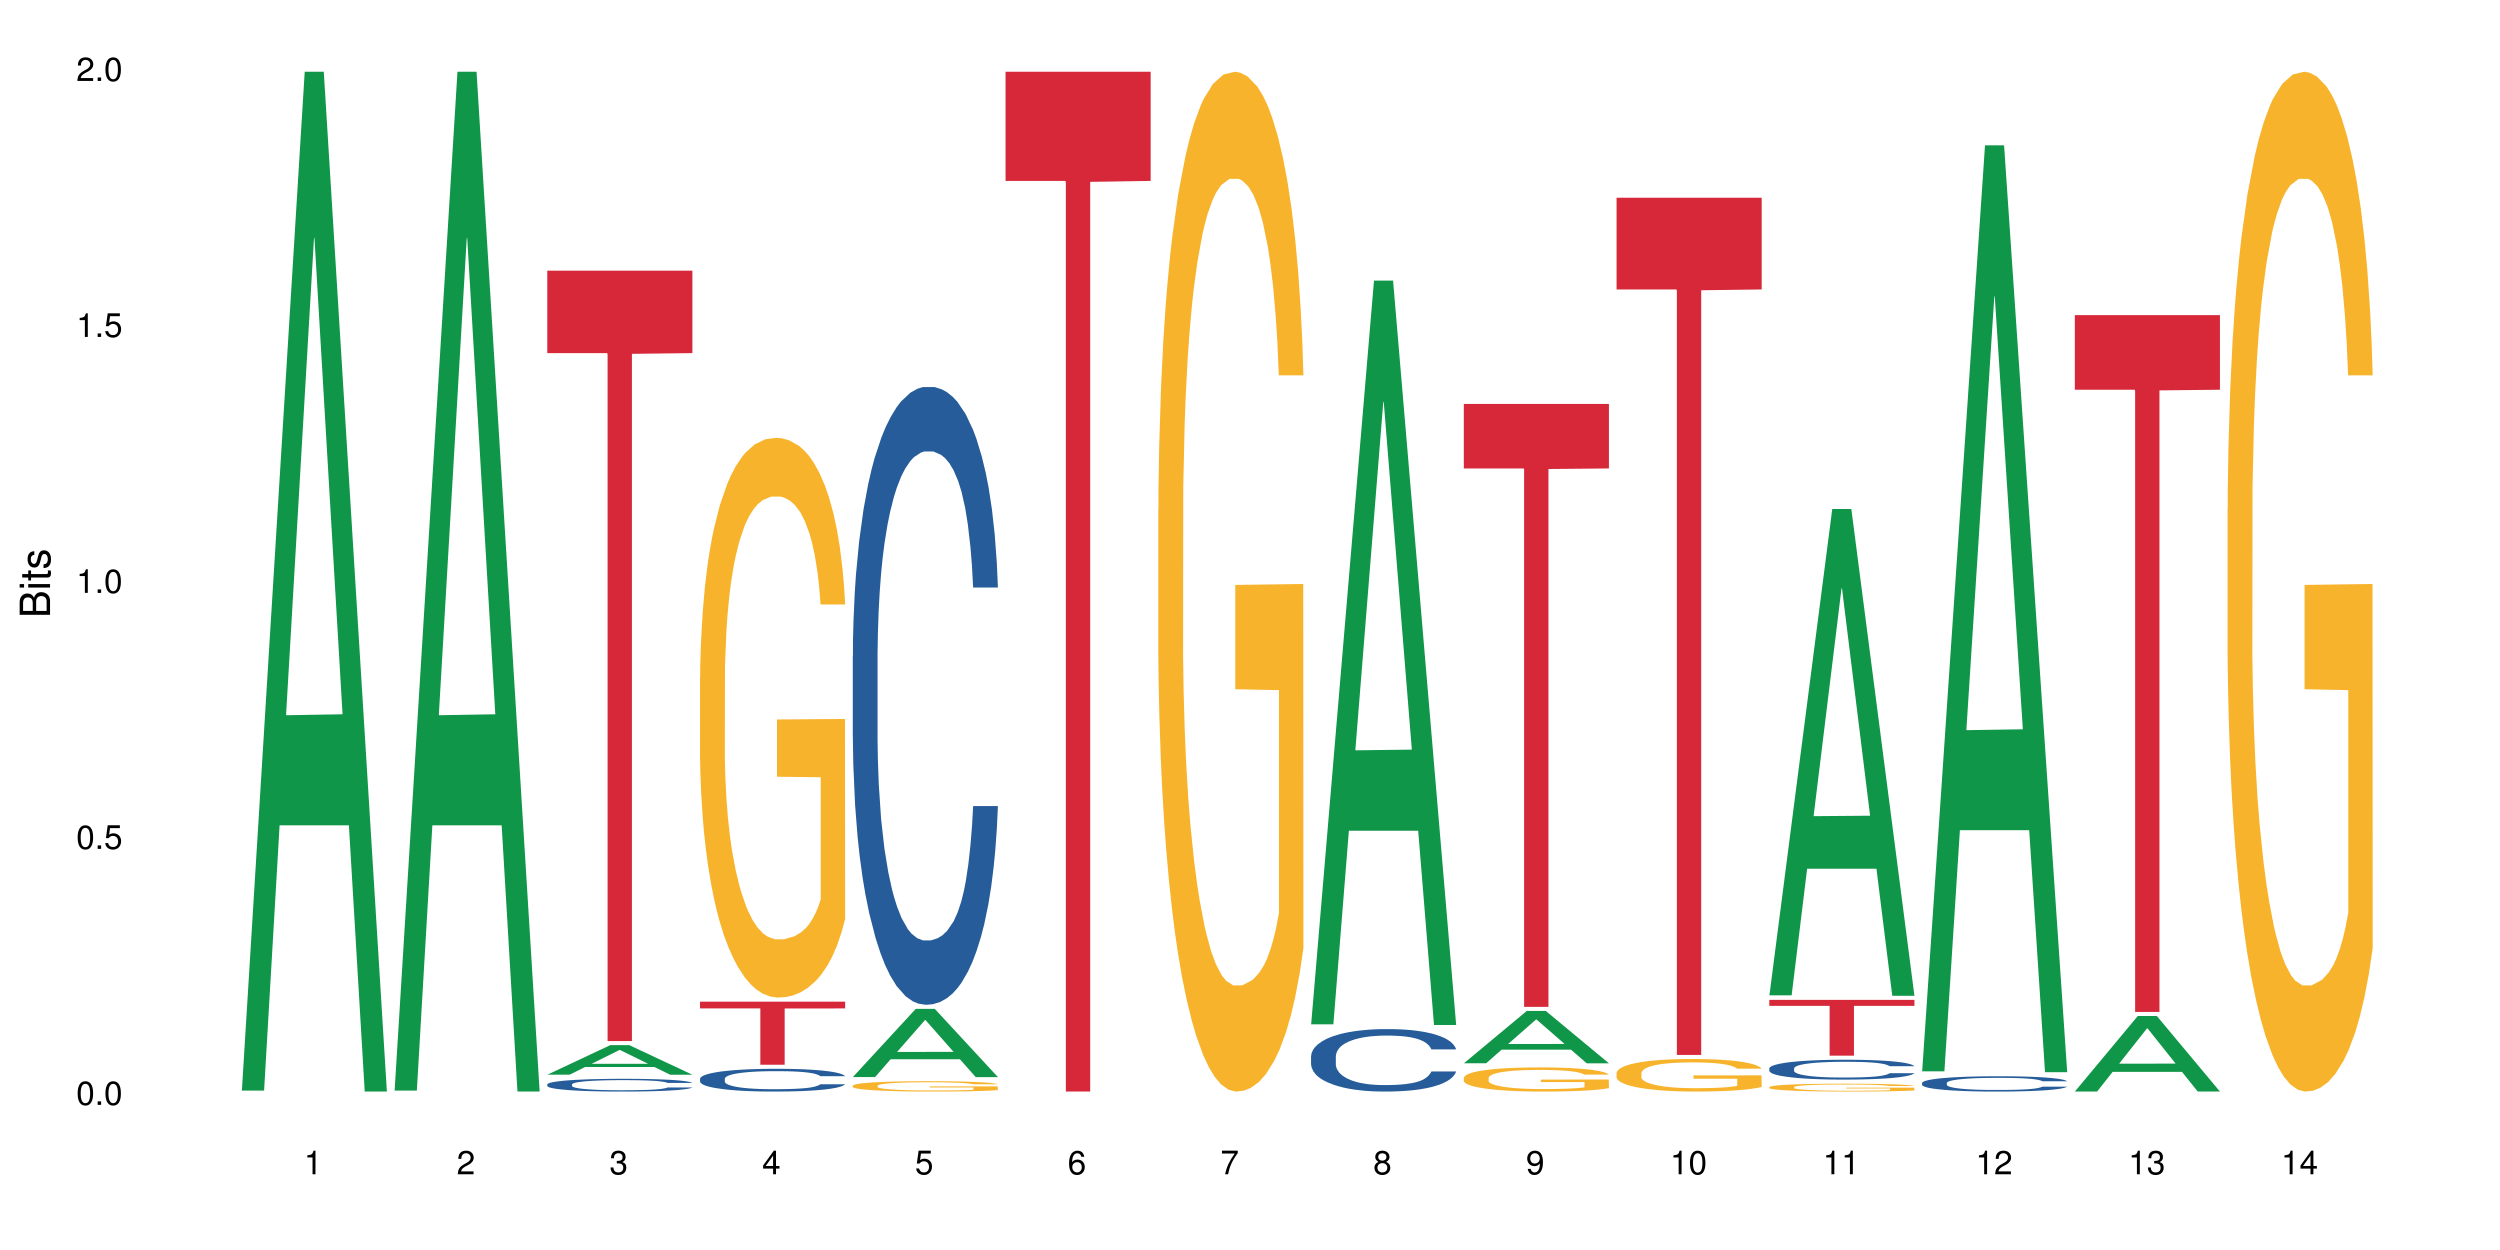 <?xml version="1.0" encoding="UTF-8"?>
<svg xmlns="http://www.w3.org/2000/svg" xmlns:xlink="http://www.w3.org/1999/xlink" width="720pt" height="360pt" viewBox="0 0 720 360" version="1.1">
<defs>
<g>
<symbol overflow="visible" id="glyph0-0">
<path style="stroke:none;" d=""/>
</symbol>
<symbol overflow="visible" id="glyph0-1">
<path style="stroke:none;" d="M 2.641 -6.797 C 2 -6.797 1.422 -6.531 1.078 -6.047 C 0.641 -5.453 0.406 -4.547 0.406 -3.297 C 0.406 -1 1.188 0.219 2.641 0.219 C 4.078 0.219 4.859 -1 4.859 -3.234 C 4.859 -4.562 4.656 -5.438 4.203 -6.047 C 3.844 -6.531 3.281 -6.797 2.641 -6.797 Z M 2.641 -6.047 C 3.547 -6.047 4 -5.125 4 -3.312 C 4 -1.375 3.562 -0.484 2.625 -0.484 C 1.734 -0.484 1.281 -1.422 1.281 -3.281 C 1.281 -5.141 1.734 -6.047 2.641 -6.047 Z M 2.641 -6.047 "/>
</symbol>
<symbol overflow="visible" id="glyph0-2">
<path style="stroke:none;" d="M 1.828 -1 L 0.828 -1 L 0.828 0 L 1.828 0 Z M 1.828 -1 "/>
</symbol>
<symbol overflow="visible" id="glyph0-3">
<path style="stroke:none;" d="M 4.562 -6.797 L 1.062 -6.797 L 0.547 -3.094 L 1.328 -3.094 C 1.719 -3.562 2.047 -3.734 2.578 -3.734 C 3.484 -3.734 4.062 -3.109 4.062 -2.094 C 4.062 -1.125 3.484 -0.531 2.578 -0.531 C 1.828 -0.531 1.375 -0.906 1.188 -1.672 L 0.328 -1.672 C 0.453 -1.109 0.547 -0.844 0.75 -0.594 C 1.125 -0.078 1.828 0.219 2.594 0.219 C 3.969 0.219 4.922 -0.781 4.922 -2.219 C 4.922 -3.562 4.031 -4.484 2.719 -4.484 C 2.25 -4.484 1.859 -4.359 1.469 -4.062 L 1.734 -5.969 L 4.562 -5.969 Z M 4.562 -6.797 "/>
</symbol>
<symbol overflow="visible" id="glyph0-4">
<path style="stroke:none;" d="M 2.484 -4.844 L 2.484 0 L 3.328 0 L 3.328 -6.797 L 2.766 -6.797 C 2.469 -5.75 2.281 -5.609 0.984 -5.453 L 0.984 -4.844 Z M 2.484 -4.844 "/>
</symbol>
<symbol overflow="visible" id="glyph0-5">
<path style="stroke:none;" d="M 4.859 -0.828 L 1.281 -0.828 C 1.359 -1.391 1.672 -1.75 2.5 -2.234 L 3.469 -2.75 C 4.406 -3.266 4.906 -3.969 4.906 -4.812 C 4.906 -5.375 4.672 -5.906 4.266 -6.266 C 3.859 -6.625 3.375 -6.797 2.719 -6.797 C 1.859 -6.797 1.219 -6.5 0.844 -5.922 C 0.609 -5.562 0.5 -5.125 0.484 -4.438 L 1.328 -4.438 C 1.359 -4.906 1.406 -5.188 1.531 -5.406 C 1.75 -5.812 2.188 -6.062 2.703 -6.062 C 3.469 -6.062 4.031 -5.516 4.031 -4.781 C 4.031 -4.25 3.719 -3.797 3.125 -3.438 L 2.234 -2.938 C 0.812 -2.141 0.406 -1.5 0.328 0 L 4.859 0 Z M 4.859 -0.828 "/>
</symbol>
<symbol overflow="visible" id="glyph0-6">
<path style="stroke:none;" d="M 2.125 -3.125 L 2.578 -3.125 C 3.516 -3.125 3.984 -2.703 3.984 -1.891 C 3.984 -1.031 3.469 -0.531 2.578 -0.531 C 1.656 -0.531 1.203 -0.984 1.156 -1.969 L 0.312 -1.969 C 0.344 -1.422 0.438 -1.078 0.609 -0.766 C 0.953 -0.109 1.625 0.219 2.547 0.219 C 3.953 0.219 4.859 -0.609 4.859 -1.906 C 4.859 -2.766 4.516 -3.25 3.703 -3.516 C 4.344 -3.766 4.656 -4.25 4.656 -4.938 C 4.656 -6.109 3.875 -6.797 2.578 -6.797 C 1.203 -6.797 0.484 -6.047 0.453 -4.609 L 1.297 -4.609 C 1.312 -5.016 1.344 -5.25 1.453 -5.453 C 1.641 -5.828 2.062 -6.062 2.594 -6.062 C 3.344 -6.062 3.797 -5.625 3.797 -4.906 C 3.797 -4.422 3.609 -4.141 3.25 -3.984 C 3.016 -3.891 2.719 -3.844 2.125 -3.844 Z M 2.125 -3.125 "/>
</symbol>
<symbol overflow="visible" id="glyph0-7">
<path style="stroke:none;" d="M 3.141 -1.625 L 3.141 0 L 3.984 0 L 3.984 -1.625 L 4.984 -1.625 L 4.984 -2.391 L 3.984 -2.391 L 3.984 -6.797 L 3.359 -6.797 L 0.266 -2.516 L 0.266 -1.625 Z M 3.141 -2.391 L 1 -2.391 L 3.141 -5.359 Z M 3.141 -2.391 "/>
</symbol>
<symbol overflow="visible" id="glyph0-8">
<path style="stroke:none;" d="M 4.781 -5.031 C 4.609 -6.141 3.891 -6.797 2.844 -6.797 C 2.094 -6.797 1.422 -6.438 1.031 -5.828 C 0.609 -5.172 0.406 -4.344 0.406 -3.094 C 0.406 -1.953 0.578 -1.234 0.984 -0.625 C 1.359 -0.078 1.953 0.219 2.703 0.219 C 3.984 0.219 4.922 -0.734 4.922 -2.078 C 4.922 -3.344 4.062 -4.234 2.844 -4.234 C 2.172 -4.234 1.641 -3.969 1.281 -3.469 C 1.281 -5.125 1.828 -6.047 2.797 -6.047 C 3.391 -6.047 3.797 -5.672 3.938 -5.031 Z M 2.734 -3.484 C 3.547 -3.484 4.062 -2.922 4.062 -2 C 4.062 -1.156 3.484 -0.531 2.703 -0.531 C 1.922 -0.531 1.328 -1.188 1.328 -2.047 C 1.328 -2.891 1.906 -3.484 2.734 -3.484 Z M 2.734 -3.484 "/>
</symbol>
<symbol overflow="visible" id="glyph0-9">
<path style="stroke:none;" d="M 4.984 -6.797 L 0.438 -6.797 L 0.438 -5.969 L 4.109 -5.969 C 2.5 -3.656 1.828 -2.234 1.328 0 L 2.219 0 C 2.594 -2.172 3.453 -4.047 4.984 -6.094 Z M 4.984 -6.797 "/>
</symbol>
<symbol overflow="visible" id="glyph0-10">
<path style="stroke:none;" d="M 3.75 -3.578 C 4.453 -4 4.688 -4.344 4.688 -4.984 C 4.688 -6.047 3.844 -6.797 2.641 -6.797 C 1.438 -6.797 0.594 -6.047 0.594 -4.984 C 0.594 -4.359 0.828 -4.016 1.516 -3.578 C 0.734 -3.203 0.359 -2.641 0.359 -1.891 C 0.359 -0.641 1.297 0.219 2.641 0.219 C 3.984 0.219 4.922 -0.641 4.922 -1.875 C 4.922 -2.641 4.531 -3.203 3.75 -3.578 Z M 2.641 -6.047 C 3.359 -6.047 3.812 -5.625 3.812 -4.969 C 3.812 -4.344 3.344 -3.922 2.641 -3.922 C 1.922 -3.922 1.453 -4.344 1.453 -4.984 C 1.453 -5.625 1.922 -6.047 2.641 -6.047 Z M 2.641 -3.203 C 3.484 -3.203 4.062 -2.672 4.062 -1.875 C 4.062 -1.062 3.484 -0.531 2.625 -0.531 C 1.797 -0.531 1.219 -1.078 1.219 -1.875 C 1.219 -2.672 1.797 -3.203 2.641 -3.203 Z M 2.641 -3.203 "/>
</symbol>
<symbol overflow="visible" id="glyph0-11">
<path style="stroke:none;" d="M 0.516 -1.547 C 0.672 -0.438 1.406 0.219 2.438 0.219 C 3.188 0.219 3.859 -0.141 4.266 -0.75 C 4.688 -1.406 4.891 -2.25 4.891 -3.484 C 4.891 -4.625 4.703 -5.359 4.312 -5.953 C 3.938 -6.5 3.344 -6.797 2.594 -6.797 C 1.297 -6.797 0.359 -5.844 0.359 -4.516 C 0.359 -3.25 1.234 -2.344 2.453 -2.344 C 3.094 -2.344 3.562 -2.578 4.016 -3.109 C 4 -1.453 3.469 -0.531 2.5 -0.531 C 1.906 -0.531 1.484 -0.906 1.359 -1.547 Z M 2.578 -6.062 C 3.375 -6.062 3.969 -5.406 3.969 -4.531 C 3.969 -3.688 3.375 -3.094 2.547 -3.094 C 1.734 -3.094 1.234 -3.672 1.234 -4.578 C 1.234 -5.438 1.797 -6.062 2.578 -6.062 Z M 2.578 -6.062 "/>
</symbol>
<symbol overflow="visible" id="glyph1-0">
<path style="stroke:none;" d=""/>
</symbol>
<symbol overflow="visible" id="glyph1-1">
<path style="stroke:none;" d="M 0 -0.953 L 0 -4.891 C 0 -5.719 -0.234 -6.344 -0.734 -6.797 C -1.188 -7.234 -1.812 -7.469 -2.5 -7.469 C -3.547 -7.469 -4.188 -7 -4.625 -5.875 C -4.984 -6.672 -5.641 -7.094 -6.531 -7.094 C -7.156 -7.094 -7.734 -6.859 -8.141 -6.391 C -8.562 -5.938 -8.75 -5.344 -8.75 -4.5 L -8.75 -0.953 Z M -4.984 -2.062 L -7.766 -2.062 L -7.766 -4.219 C -7.766 -4.844 -7.688 -5.203 -7.453 -5.5 C -7.219 -5.812 -6.859 -5.969 -6.375 -5.969 C -5.906 -5.969 -5.531 -5.812 -5.297 -5.5 C -5.062 -5.203 -4.984 -4.844 -4.984 -4.219 Z M -0.984 -2.062 L -4 -2.062 L -4 -4.781 C -4 -5.328 -3.859 -5.688 -3.578 -5.953 C -3.297 -6.219 -2.922 -6.359 -2.484 -6.359 C -2.062 -6.359 -1.688 -6.219 -1.406 -5.953 C -1.109 -5.688 -0.984 -5.328 -0.984 -4.781 Z M -0.984 -2.062 "/>
</symbol>
<symbol overflow="visible" id="glyph1-2">
<path style="stroke:none;" d="M -6.281 -1.797 L -6.281 -0.797 L 0 -0.797 L 0 -1.797 Z M -8.75 -1.797 L -8.75 -0.797 L -7.484 -0.797 L -7.484 -1.797 Z M -8.75 -1.797 "/>
</symbol>
<symbol overflow="visible" id="glyph1-3">
<path style="stroke:none;" d="M -6.281 -3.047 L -6.281 -2.016 L -8.016 -2.016 L -8.016 -1.016 L -6.281 -1.016 L -6.281 -0.172 L -5.469 -0.172 L -5.469 -1.016 L -0.719 -1.016 C -0.078 -1.016 0.281 -1.453 0.281 -2.234 C 0.281 -2.469 0.25 -2.719 0.188 -3.047 L -0.641 -3.047 C -0.609 -2.922 -0.594 -2.766 -0.594 -2.562 C -0.594 -2.141 -0.719 -2.016 -1.156 -2.016 L -5.469 -2.016 L -5.469 -3.047 Z M -6.281 -3.047 "/>
</symbol>
<symbol overflow="visible" id="glyph1-4">
<path style="stroke:none;" d="M -4.531 -5.25 C -5.766 -5.25 -6.469 -4.422 -6.469 -2.969 C -6.469 -1.516 -5.719 -0.562 -4.547 -0.562 C -3.562 -0.562 -3.094 -1.062 -2.734 -2.562 L -2.516 -3.484 C -2.344 -4.188 -2.094 -4.469 -1.625 -4.469 C -1.047 -4.469 -0.641 -3.875 -0.641 -3 C -0.641 -2.453 -0.797 -2 -1.062 -1.75 C -1.25 -1.594 -1.422 -1.531 -1.875 -1.469 L -1.875 -0.406 C -0.422 -0.453 0.281 -1.266 0.281 -2.922 C 0.281 -4.5 -0.5 -5.516 -1.719 -5.516 C -2.656 -5.516 -3.172 -4.984 -3.469 -3.734 L -3.703 -2.766 C -3.891 -1.953 -4.156 -1.609 -4.594 -1.609 C -5.172 -1.609 -5.547 -2.125 -5.547 -2.938 C -5.547 -3.75 -5.203 -4.172 -4.531 -4.203 Z M -4.531 -5.25 "/>
</symbol>
</g>
</defs>
<g id="surface30768">
<rect x="0" y="0" width="720" height="360" style="fill:rgb(100%,100%,100%);fill-opacity:1;stroke:none;"/>
<path style=" stroke:none;fill-rule:nonzero;fill:rgb(6.275%,58.824%,28.235%);fill-opacity:1;" d="M 69.629 314.094 L 69.676 313.82 L 87.758 20.664 L 93.25 20.664 L 111.422 314.371 L 105.039 314.371 L 100.484 237.703 L 80.523 237.703 L 76.059 314.094 L 69.629 314.094 L 82.445 205.988 L 98.652 205.711 L 90.57 68.648 L 90.48 68.375 L 90.391 69.199 L 82.398 205.711 L 82.445 205.988 Z M 69.629 314.094 "/>
<path style=" stroke:none;fill-rule:nonzero;fill:rgb(6.275%,58.824%,28.235%);fill-opacity:1;" d="M 113.621 314.094 L 113.668 313.82 L 131.75 20.664 L 137.242 20.664 L 155.418 314.371 L 149.031 314.371 L 144.477 237.703 L 124.52 237.703 L 120.051 314.094 L 113.621 314.094 L 126.438 205.988 L 142.645 205.711 L 134.562 68.648 L 134.477 68.375 L 134.387 69.199 L 126.395 205.711 L 126.438 205.988 Z M 113.621 314.094 "/>
<path style=" stroke:none;fill-rule:nonzero;fill:rgb(6.275%,58.824%,28.235%);fill-opacity:1;" d="M 157.617 309.512 L 157.66 309.504 L 175.746 301.004 L 181.238 301.004 L 199.41 309.523 L 193.023 309.523 L 188.469 307.297 L 168.512 307.297 L 164.047 309.512 L 157.617 309.512 L 170.43 306.379 L 186.641 306.371 L 178.559 302.395 L 178.469 302.387 L 178.379 302.41 L 170.387 306.371 L 170.43 306.379 Z M 157.617 309.512 "/>
<path style=" stroke:none;fill-rule:nonzero;fill:rgb(14.51%,36.078%,60%);fill-opacity:1;" d="M 157.617 312.297 L 157.668 312.293 L 157.668 312.215 L 157.82 312.086 L 158.176 311.926 L 158.535 311.816 L 159.449 311.617 L 160.727 311.426 L 162.051 311.277 L 163.02 311.191 L 163.887 311.125 L 165.871 311 L 167.148 310.938 L 168.523 310.879 L 170.207 310.82 L 171.43 310.789 L 174.18 310.734 L 176.219 310.711 L 177.801 310.699 L 181.215 310.699 L 183.254 310.715 L 184.73 310.73 L 186.363 310.758 L 187.738 310.789 L 190.133 310.863 L 192.273 310.957 L 193.242 311.008 L 194.773 311.113 L 195.945 311.215 L 196.758 311.301 L 197.676 311.426 L 198.492 311.578 L 199.105 311.746 L 199.41 311.891 L 192.273 311.891 L 191.918 311.758 L 191.512 311.652 L 190.746 311.516 L 189.98 311.418 L 188.91 311.32 L 187.941 311.258 L 186.617 311.195 L 185.445 311.152 L 184.223 311.125 L 183.051 311.105 L 180.805 311.082 L 178.207 311.082 L 177.238 311.09 L 175.25 311.117 L 174.18 311.141 L 172.652 311.188 L 171.582 311.23 L 170.309 311.297 L 169.441 311.355 L 168.371 311.441 L 167.605 311.52 L 166.738 311.629 L 166.23 311.715 L 165.77 311.809 L 165.363 311.918 L 165.059 312.035 L 164.855 312.16 L 164.75 312.281 L 164.75 312.801 L 164.855 312.922 L 165.109 313.062 L 165.77 313.266 L 166.738 313.445 L 167.859 313.586 L 168.93 313.688 L 169.543 313.734 L 170.359 313.785 L 171.633 313.855 L 173.469 313.922 L 174.539 313.949 L 176.168 313.977 L 177.852 313.988 L 180.094 313.988 L 182.082 313.977 L 183.406 313.957 L 184.781 313.93 L 186.668 313.875 L 187.84 313.82 L 188.859 313.758 L 189.625 313.691 L 190.133 313.641 L 190.898 313.535 L 191.512 313.422 L 191.969 313.305 L 192.273 313.191 L 199.41 313.191 L 199.105 313.324 L 198.645 313.453 L 198.188 313.551 L 197.473 313.668 L 196.656 313.773 L 195.484 313.891 L 194.516 313.969 L 193.242 314.051 L 192.07 314.117 L 190.797 314.172 L 188.91 314.238 L 187.688 314.273 L 186.363 314.305 L 184.781 314.332 L 182.793 314.355 L 180.652 314.367 L 178.664 314.371 L 176.523 314.363 L 174.945 314.352 L 172.855 314.32 L 170.258 314.262 L 168.371 314.195 L 166.891 314.133 L 165.617 314.066 L 164.191 313.977 L 162.355 313.828 L 161.234 313.715 L 160.469 313.621 L 159.605 313.488 L 158.992 313.371 L 158.277 313.184 L 157.77 312.945 L 157.617 312.762 Z M 157.617 312.297 "/>
<path style=" stroke:none;fill-rule:nonzero;fill:rgb(83.922%,15.686%,22.353%);fill-opacity:1;" d="M 157.617 77.945 L 199.41 77.945 L 199.41 101.695 L 181.992 101.906 L 181.992 299.824 L 174.984 299.824 L 174.984 102.113 L 174.883 101.695 L 157.617 101.695 Z M 157.617 77.945 "/>
<path style=" stroke:none;fill-rule:nonzero;fill:rgb(14.51%,36.078%,60%);fill-opacity:1;" d="M 201.609 310.668 L 201.66 310.664 L 201.66 310.52 L 201.812 310.289 L 202.172 310.004 L 202.527 309.805 L 203.445 309.453 L 204.719 309.109 L 206.043 308.848 L 207.012 308.691 L 207.879 308.57 L 209.867 308.352 L 211.141 308.234 L 212.516 308.133 L 214.199 308.031 L 215.422 307.973 L 218.176 307.875 L 220.211 307.836 L 221.793 307.816 L 225.207 307.816 L 227.246 307.84 L 228.723 307.871 L 230.355 307.918 L 231.73 307.973 L 234.129 308.105 L 236.27 308.273 L 237.234 308.367 L 238.766 308.555 L 239.938 308.734 L 240.754 308.891 L 241.672 309.109 L 242.484 309.379 L 243.098 309.688 L 243.402 309.945 L 236.27 309.945 L 235.91 309.703 L 235.504 309.52 L 234.738 309.273 L 233.973 309.098 L 232.902 308.926 L 231.934 308.812 L 230.609 308.699 L 229.438 308.625 L 228.215 308.57 L 227.043 308.535 L 224.801 308.5 L 222.199 308.5 L 221.23 308.512 L 219.246 308.559 L 218.176 308.602 L 216.645 308.684 L 215.574 308.762 L 214.301 308.883 L 213.434 308.984 L 212.363 309.141 L 211.598 309.277 L 210.734 309.477 L 210.223 309.625 L 209.766 309.793 L 209.355 309.992 L 209.051 310.199 L 208.848 310.422 L 208.746 310.637 L 208.746 311.566 L 208.848 311.781 L 209.102 312.035 L 209.766 312.398 L 210.734 312.719 L 211.855 312.969 L 212.926 313.148 L 213.535 313.23 L 214.352 313.328 L 215.625 313.449 L 217.461 313.566 L 218.531 313.617 L 220.16 313.664 L 221.844 313.688 L 224.086 313.688 L 226.074 313.664 L 227.398 313.633 L 228.777 313.586 L 230.66 313.484 L 231.832 313.387 L 232.852 313.273 L 233.617 313.16 L 234.129 313.066 L 234.891 312.879 L 235.504 312.676 L 235.961 312.465 L 236.27 312.262 L 243.402 312.262 L 243.098 312.5 L 242.641 312.734 L 242.18 312.91 L 241.465 313.117 L 240.652 313.305 L 239.48 313.516 L 238.512 313.652 L 237.234 313.801 L 236.062 313.914 L 234.789 314.016 L 232.902 314.137 L 231.68 314.195 L 230.355 314.25 L 228.777 314.297 L 226.789 314.34 L 224.648 314.363 L 222.66 314.371 L 220.52 314.359 L 218.938 314.336 L 216.848 314.281 L 214.25 314.172 L 212.363 314.059 L 210.887 313.945 L 209.613 313.824 L 208.184 313.664 L 206.348 313.398 L 205.227 313.195 L 204.465 313.027 L 203.598 312.797 L 202.984 312.586 L 202.273 312.25 L 201.762 311.824 L 201.609 311.496 Z M 201.609 310.668 "/>
<path style=" stroke:none;fill-rule:nonzero;fill:rgb(96.863%,70.196%,16.863%);fill-opacity:1;" d="M 201.609 195.133 L 201.66 194.988 L 201.66 192.043 L 201.863 185.418 L 202.375 176.289 L 203.035 168.781 L 203.75 162.891 L 204.207 159.797 L 204.973 155.383 L 205.637 152.141 L 207.316 145.516 L 209.457 139.332 L 210.629 136.684 L 211.957 134.18 L 213.844 131.383 L 214.707 130.352 L 217.359 127.996 L 220.367 126.523 L 223.68 126.082 L 225.207 126.23 L 227.297 126.816 L 230.152 128.438 L 231.781 129.91 L 233.059 131.383 L 234.383 133.297 L 236.012 136.242 L 237.543 139.773 L 238.766 143.309 L 239.988 147.727 L 241.008 152.438 L 241.875 157.59 L 242.641 163.773 L 243.098 168.926 L 243.402 174.082 L 236.32 174.082 L 235.91 168.926 L 235.453 164.953 L 234.688 160.094 L 233.922 156.559 L 233.16 153.762 L 231.73 149.934 L 230.508 147.578 L 228.98 145.516 L 227.5 144.191 L 225.82 143.309 L 224.801 143.012 L 222.098 143.012 L 219.652 144.043 L 218.227 145.223 L 217.207 146.398 L 215.777 148.609 L 214.914 150.375 L 214.402 151.555 L 212.875 156.117 L 211.855 160.238 L 211.293 163.039 L 210.578 167.453 L 210.07 171.43 L 209.508 177.32 L 209.203 181.738 L 208.797 191.75 L 208.746 218.25 L 208.898 223.844 L 209.203 229.883 L 209.613 235.184 L 210.223 240.777 L 210.836 245.047 L 211.906 250.789 L 212.824 254.617 L 213.535 257.121 L 214.914 261.098 L 215.473 262.422 L 216.797 265.07 L 218.176 267.133 L 219.855 268.898 L 221.129 269.781 L 223.168 270.52 L 225.77 270.52 L 228.828 269.637 L 230.762 268.457 L 232.09 267.281 L 232.953 266.25 L 234.023 264.629 L 234.789 263.156 L 235.504 261.539 L 236.371 259.035 L 236.371 223.844 L 223.781 223.699 L 223.781 207.207 L 243.352 207.062 L 243.402 264.629 L 242.332 268.605 L 241.008 272.434 L 239.734 275.379 L 238.41 277.879 L 236.523 280.68 L 234.992 282.445 L 232.648 284.508 L 230.508 285.832 L 228.266 286.715 L 226.277 287.156 L 223.934 287.305 L 221.844 287.008 L 219.602 286.125 L 217.816 284.949 L 216.188 283.477 L 214.555 281.562 L 212.516 278.469 L 211.191 275.965 L 209.816 272.875 L 208.438 269.195 L 207.215 265.219 L 206.402 262.125 L 205.586 258.594 L 204.719 254.176 L 203.902 249.168 L 203.293 244.605 L 202.73 239.453 L 202.324 234.594 L 201.914 227.969 L 201.711 222.668 L 201.609 218.102 Z M 201.609 195.133 "/>
<path style=" stroke:none;fill-rule:nonzero;fill:rgb(83.922%,15.686%,22.353%);fill-opacity:1;" d="M 201.609 288.484 L 243.402 288.484 L 243.402 290.426 L 225.984 290.445 L 225.984 306.637 L 218.977 306.637 L 218.977 290.461 L 218.875 290.426 L 201.609 290.426 Z M 201.609 288.484 "/>
<path style=" stroke:none;fill-rule:nonzero;fill:rgb(6.275%,58.824%,28.235%);fill-opacity:1;" d="M 245.602 310.188 L 245.648 310.168 L 263.73 290.562 L 269.223 290.562 L 287.398 310.207 L 281.012 310.207 L 276.457 305.078 L 256.496 305.078 L 252.031 310.188 L 245.602 310.188 L 258.418 302.957 L 274.625 302.938 L 266.543 293.773 L 266.457 293.754 L 266.367 293.809 L 258.375 302.938 L 258.418 302.957 Z M 245.602 310.188 "/>
<path style=" stroke:none;fill-rule:nonzero;fill:rgb(14.51%,36.078%,60%);fill-opacity:1;" d="M 245.602 188.887 L 245.652 188.723 L 245.652 184.82 L 245.809 178.641 L 246.164 170.836 L 246.52 165.469 L 247.438 155.875 L 248.711 146.605 L 250.035 139.453 L 251.004 135.223 L 251.871 131.973 L 253.859 125.953 L 255.133 122.863 L 256.512 120.102 L 258.191 117.336 L 259.414 115.711 L 262.168 113.109 L 264.207 111.969 L 265.785 111.48 L 269.199 111.48 L 271.238 112.133 L 272.719 112.945 L 274.348 114.246 L 275.727 115.711 L 278.121 119.285 L 280.262 123.84 L 281.23 126.441 L 282.758 131.484 L 283.93 136.363 L 284.746 140.59 L 285.664 146.605 L 286.48 153.926 L 287.09 162.219 L 287.398 169.211 L 280.262 169.211 L 279.906 162.707 L 279.496 157.664 L 278.73 150.996 L 277.969 146.281 L 276.898 141.566 L 275.93 138.477 L 274.605 135.387 L 273.43 133.434 L 272.207 131.973 L 271.035 130.996 L 268.793 130.02 L 266.195 130.02 L 265.227 130.344 L 263.238 131.645 L 262.168 132.785 L 260.637 135.062 L 259.566 137.176 L 258.293 140.426 L 257.426 143.191 L 256.355 147.418 L 255.594 151.16 L 254.727 156.527 L 254.215 160.59 L 253.758 165.145 L 253.352 170.512 L 253.043 176.203 L 252.84 182.219 L 252.738 188.074 L 252.738 213.277 L 252.84 219.133 L 253.094 225.961 L 253.758 235.883 L 254.727 244.5 L 255.848 251.332 L 256.918 256.211 L 257.531 258.484 L 258.344 261.086 L 259.617 264.34 L 261.453 267.594 L 262.523 268.895 L 264.156 270.195 L 265.836 270.844 L 268.078 270.844 L 270.066 270.195 L 271.395 269.383 L 272.77 268.078 L 274.656 265.316 L 275.828 262.715 L 276.848 259.625 L 277.609 256.535 L 278.121 253.934 L 278.887 248.891 L 279.496 243.363 L 279.957 237.672 L 280.262 232.141 L 287.398 232.141 L 287.09 238.648 L 286.633 244.988 L 286.172 249.703 L 285.461 255.395 L 284.645 260.438 L 283.473 266.129 L 282.504 269.867 L 281.23 273.934 L 280.059 277.023 L 278.781 279.789 L 276.898 283.039 L 275.676 284.668 L 274.348 286.129 L 272.77 287.43 L 270.781 288.57 L 268.641 289.219 L 266.652 289.383 L 264.512 289.059 L 262.934 288.406 L 260.844 286.945 L 258.242 284.016 L 256.355 280.926 L 254.879 277.836 L 253.605 274.586 L 252.18 270.195 L 250.344 263.039 L 249.223 257.512 L 248.457 252.957 L 247.59 246.613 L 246.98 240.922 L 246.266 231.816 L 245.754 220.27 L 245.602 211.328 Z M 245.602 188.887 "/>
<path style=" stroke:none;fill-rule:nonzero;fill:rgb(96.863%,70.196%,16.863%);fill-opacity:1;" d="M 245.602 312.664 L 245.652 312.66 L 245.652 312.605 L 245.859 312.484 L 246.367 312.316 L 247.031 312.176 L 247.742 312.066 L 248.203 312.012 L 248.965 311.93 L 249.629 311.867 L 251.312 311.746 L 253.453 311.633 L 254.625 311.582 L 255.949 311.535 L 257.836 311.484 L 258.703 311.465 L 261.352 311.422 L 264.359 311.395 L 267.672 311.387 L 269.199 311.387 L 271.289 311.398 L 274.145 311.43 L 275.777 311.457 L 277.051 311.484 L 278.375 311.52 L 280.008 311.574 L 281.535 311.641 L 282.758 311.703 L 283.98 311.785 L 285 311.875 L 285.867 311.969 L 286.633 312.082 L 287.09 312.18 L 287.398 312.273 L 280.312 312.273 L 279.906 312.18 L 279.445 312.105 L 278.68 312.016 L 277.918 311.949 L 277.152 311.898 L 275.727 311.828 L 274.5 311.785 L 272.973 311.746 L 271.496 311.723 L 269.812 311.703 L 268.793 311.699 L 266.094 311.699 L 263.645 311.719 L 262.219 311.738 L 261.199 311.762 L 259.773 311.801 L 258.906 311.836 L 258.395 311.855 L 256.867 311.941 L 255.848 312.02 L 255.285 312.07 L 254.574 312.152 L 254.062 312.227 L 253.504 312.336 L 253.195 312.418 L 252.789 312.602 L 252.738 313.094 L 252.891 313.195 L 253.195 313.309 L 253.605 313.406 L 254.215 313.508 L 254.828 313.59 L 255.898 313.695 L 256.816 313.766 L 257.531 313.812 L 258.906 313.887 L 259.465 313.91 L 260.793 313.961 L 262.168 313.996 L 263.848 314.031 L 265.125 314.047 L 267.164 314.059 L 269.762 314.059 L 272.82 314.043 L 274.758 314.023 L 276.082 314 L 276.949 313.98 L 278.02 313.949 L 278.781 313.922 L 279.496 313.895 L 280.363 313.848 L 280.363 313.195 L 267.773 313.191 L 267.773 312.887 L 287.344 312.887 L 287.398 313.949 L 286.328 314.023 L 285 314.094 L 283.727 314.148 L 282.402 314.195 L 280.516 314.246 L 278.988 314.281 L 276.641 314.32 L 274.5 314.344 L 272.258 314.359 L 270.27 314.367 L 267.926 314.371 L 265.836 314.363 L 263.594 314.348 L 261.812 314.328 L 260.18 314.301 L 258.547 314.266 L 256.512 314.207 L 255.184 314.16 L 253.809 314.102 L 252.434 314.035 L 251.211 313.961 L 250.395 313.906 L 249.578 313.84 L 248.711 313.758 L 247.895 313.664 L 247.285 313.578 L 246.723 313.484 L 246.316 313.395 L 245.91 313.273 L 245.703 313.176 L 245.602 313.09 Z M 245.602 312.664 "/>
<path style=" stroke:none;fill-rule:nonzero;fill:rgb(83.922%,15.686%,22.353%);fill-opacity:1;" d="M 289.598 20.664 L 331.391 20.664 L 331.391 52.102 L 313.973 52.379 L 313.973 314.371 L 306.965 314.371 L 306.965 52.652 L 306.863 52.102 L 289.598 52.102 Z M 289.598 20.664 "/>
<path style=" stroke:none;fill-rule:nonzero;fill:rgb(96.863%,70.196%,16.863%);fill-opacity:1;" d="M 333.59 146.461 L 333.641 146.191 L 333.641 140.828 L 333.844 128.758 L 334.355 112.129 L 335.016 98.449 L 335.73 87.719 L 336.188 82.086 L 336.953 74.039 L 337.617 68.141 L 339.297 56.07 L 341.438 44.805 L 342.609 39.977 L 343.938 35.414 L 345.82 30.32 L 346.688 28.441 L 349.34 24.148 L 352.348 21.469 L 355.66 20.664 L 357.188 20.93 L 359.277 22.004 L 362.133 24.953 L 363.762 27.637 L 365.035 30.32 L 366.363 33.805 L 367.992 39.172 L 369.523 45.609 L 370.746 52.047 L 371.969 60.094 L 372.988 68.676 L 373.855 78.062 L 374.617 89.328 L 375.078 98.715 L 375.383 108.105 L 368.297 108.105 L 367.891 98.715 L 367.434 91.477 L 366.668 82.625 L 365.902 76.188 L 365.141 71.09 L 363.711 64.117 L 362.488 59.824 L 360.961 56.07 L 359.48 53.656 L 357.801 52.047 L 356.781 51.508 L 354.078 51.508 L 351.633 53.387 L 350.207 55.531 L 349.188 57.68 L 347.758 61.703 L 346.891 64.922 L 346.383 67.066 L 344.855 75.383 L 343.836 82.891 L 343.273 87.988 L 342.559 96.035 L 342.051 103.277 L 341.488 114.004 L 341.184 122.051 L 340.777 140.293 L 340.727 188.574 L 340.879 198.766 L 341.184 209.762 L 341.59 219.418 L 342.203 229.609 L 342.816 237.391 L 343.887 247.852 L 344.801 254.824 L 345.516 259.383 L 346.891 266.625 L 347.453 269.039 L 348.777 273.867 L 350.152 277.625 L 351.836 280.844 L 353.109 282.453 L 355.148 283.793 L 357.75 283.793 L 360.805 282.184 L 362.742 280.039 L 364.07 277.891 L 364.934 276.016 L 366.004 273.062 L 366.77 270.383 L 367.484 267.43 L 368.352 262.871 L 368.352 198.766 L 355.762 198.496 L 355.762 168.457 L 375.332 168.188 L 375.383 273.062 L 374.312 280.305 L 372.988 287.281 L 371.715 292.645 L 370.387 297.203 L 368.504 302.301 L 366.973 305.52 L 364.629 309.273 L 362.488 311.688 L 360.246 313.297 L 358.258 314.102 L 355.914 314.371 L 353.824 313.836 L 351.582 312.227 L 349.797 310.078 L 348.168 307.398 L 346.535 303.91 L 344.496 298.277 L 343.172 293.719 L 341.797 288.086 L 340.418 281.379 L 339.195 274.137 L 338.379 268.504 L 337.566 262.066 L 336.699 254.02 L 335.883 244.898 L 335.273 236.586 L 334.711 227.195 L 334.305 218.344 L 333.895 206.277 L 333.691 196.621 L 333.59 188.305 Z M 333.59 146.461 "/>
<path style=" stroke:none;fill-rule:nonzero;fill:rgb(6.275%,58.824%,28.235%);fill-opacity:1;" d="M 377.582 295.008 L 377.629 294.805 L 395.711 80.805 L 401.203 80.805 L 419.375 295.207 L 412.992 295.207 L 408.438 239.242 L 388.477 239.242 L 384.012 295.008 L 377.582 295.008 L 390.398 216.09 L 406.605 215.891 L 398.523 115.836 L 398.434 115.633 L 398.348 116.238 L 390.352 215.891 L 390.398 216.09 Z M 377.582 295.008 "/>
<path style=" stroke:none;fill-rule:nonzero;fill:rgb(14.51%,36.078%,60%);fill-opacity:1;" d="M 377.582 304.211 L 377.633 304.195 L 377.633 303.801 L 377.785 303.176 L 378.145 302.387 L 378.5 301.844 L 379.418 300.875 L 380.691 299.938 L 382.016 299.215 L 382.984 298.789 L 383.852 298.457 L 385.84 297.852 L 387.113 297.539 L 388.488 297.258 L 390.172 296.98 L 391.395 296.816 L 394.148 296.551 L 396.188 296.438 L 397.766 296.387 L 401.18 296.387 L 403.219 296.453 L 404.699 296.535 L 406.328 296.668 L 407.703 296.816 L 410.102 297.176 L 412.242 297.637 L 413.211 297.898 L 414.738 298.41 L 415.91 298.902 L 416.727 299.328 L 417.645 299.938 L 418.461 300.68 L 419.07 301.516 L 419.375 302.223 L 412.242 302.223 L 411.883 301.566 L 411.477 301.055 L 410.711 300.383 L 409.949 299.906 L 408.879 299.43 L 407.91 299.117 L 406.582 298.805 L 405.41 298.605 L 404.188 298.457 L 403.016 298.359 L 400.773 298.262 L 398.176 298.262 L 397.207 298.293 L 395.219 298.426 L 394.148 298.539 L 392.617 298.77 L 391.547 298.984 L 390.273 299.312 L 389.406 299.594 L 388.336 300.02 L 387.574 300.398 L 386.707 300.941 L 386.195 301.352 L 385.738 301.812 L 385.332 302.355 L 385.023 302.93 L 384.82 303.539 L 384.719 304.129 L 384.719 306.676 L 384.82 307.27 L 385.074 307.961 L 385.738 308.961 L 386.707 309.832 L 387.828 310.523 L 388.898 311.016 L 389.508 311.246 L 390.324 311.512 L 391.598 311.84 L 393.434 312.168 L 394.504 312.301 L 396.137 312.43 L 397.816 312.496 L 400.059 312.496 L 402.047 312.43 L 403.371 312.348 L 404.75 312.219 L 406.633 311.938 L 407.809 311.676 L 408.828 311.363 L 409.59 311.051 L 410.102 310.789 L 410.863 310.277 L 411.477 309.719 L 411.934 309.145 L 412.242 308.586 L 419.375 308.586 L 419.07 309.242 L 418.613 309.883 L 418.152 310.359 L 417.441 310.934 L 416.625 311.445 L 415.453 312.02 L 414.484 312.398 L 413.211 312.809 L 412.039 313.121 L 410.762 313.402 L 408.879 313.73 L 407.652 313.895 L 406.328 314.043 L 404.75 314.172 L 402.762 314.289 L 400.621 314.355 L 398.633 314.371 L 396.492 314.336 L 394.914 314.273 L 392.824 314.125 L 390.223 313.828 L 388.336 313.516 L 386.859 313.203 L 385.586 312.875 L 384.156 312.43 L 382.324 311.707 L 381.203 311.148 L 380.438 310.688 L 379.57 310.047 L 378.961 309.473 L 378.246 308.551 L 377.734 307.383 L 377.582 306.48 Z M 377.582 304.211 "/>
<path style=" stroke:none;fill-rule:nonzero;fill:rgb(6.275%,58.824%,28.235%);fill-opacity:1;" d="M 421.578 306.227 L 421.621 306.211 L 439.703 291.156 L 445.195 291.156 L 463.371 306.238 L 456.984 306.238 L 452.43 302.301 L 432.473 302.301 L 428.008 306.227 L 421.578 306.227 L 434.391 300.672 L 450.602 300.66 L 442.52 293.621 L 442.43 293.605 L 442.34 293.648 L 434.348 300.66 L 434.391 300.672 Z M 421.578 306.227 "/>
<path style=" stroke:none;fill-rule:nonzero;fill:rgb(96.863%,70.196%,16.863%);fill-opacity:1;" d="M 421.578 310.395 L 421.629 310.391 L 421.629 310.262 L 421.832 309.977 L 422.34 309.582 L 423.004 309.258 L 423.719 309.004 L 424.176 308.871 L 424.941 308.684 L 425.602 308.543 L 427.285 308.258 L 429.426 307.988 L 430.598 307.875 L 431.922 307.77 L 433.809 307.648 L 434.676 307.602 L 437.324 307.5 L 440.332 307.438 L 443.645 307.418 L 445.176 307.426 L 447.266 307.449 L 450.117 307.52 L 451.75 307.582 L 453.023 307.648 L 454.348 307.73 L 455.98 307.855 L 457.508 308.008 L 458.73 308.16 L 459.957 308.352 L 460.977 308.555 L 461.84 308.777 L 462.605 309.043 L 463.062 309.266 L 463.371 309.488 L 456.285 309.488 L 455.879 309.266 L 455.418 309.094 L 454.656 308.887 L 453.891 308.734 L 453.125 308.613 L 451.699 308.445 L 450.477 308.344 L 448.945 308.258 L 447.469 308.199 L 445.785 308.16 L 444.766 308.148 L 442.066 308.148 L 439.617 308.191 L 438.191 308.242 L 437.172 308.293 L 435.746 308.391 L 434.879 308.465 L 434.371 308.516 L 432.84 308.715 L 431.82 308.891 L 431.262 309.012 L 430.547 309.203 L 430.035 309.375 L 429.477 309.629 L 429.172 309.82 L 428.762 310.25 L 428.711 311.395 L 428.863 311.633 L 429.172 311.895 L 429.578 312.125 L 430.191 312.363 L 430.801 312.547 L 431.871 312.797 L 432.789 312.961 L 433.504 313.07 L 434.879 313.242 L 435.441 313.297 L 436.766 313.41 L 438.141 313.5 L 439.824 313.578 L 441.098 313.613 L 443.137 313.648 L 445.734 313.648 L 448.793 313.609 L 450.73 313.559 L 452.055 313.508 L 452.922 313.461 L 453.992 313.395 L 454.758 313.328 L 455.469 313.258 L 456.336 313.152 L 456.336 311.633 L 443.746 311.629 L 443.746 310.918 L 463.32 310.91 L 463.371 313.395 L 462.301 313.562 L 460.977 313.73 L 459.699 313.855 L 458.375 313.965 L 456.488 314.086 L 454.961 314.16 L 452.617 314.25 L 450.477 314.309 L 448.234 314.344 L 446.246 314.363 L 443.898 314.371 L 441.812 314.359 L 439.566 314.32 L 437.785 314.27 L 436.152 314.207 L 434.523 314.121 L 432.484 313.988 L 431.16 313.883 L 429.781 313.75 L 428.406 313.59 L 427.184 313.418 L 426.367 313.285 L 425.551 313.133 L 424.684 312.941 L 423.871 312.727 L 423.258 312.531 L 422.699 312.309 L 422.289 312.098 L 421.883 311.812 L 421.68 311.582 L 421.578 311.387 Z M 421.578 310.395 "/>
<path style=" stroke:none;fill-rule:nonzero;fill:rgb(83.922%,15.686%,22.353%);fill-opacity:1;" d="M 421.578 116.324 L 463.371 116.324 L 463.371 134.914 L 445.953 135.074 L 445.953 289.977 L 438.945 289.977 L 438.945 135.238 L 438.844 134.914 L 421.578 134.914 Z M 421.578 116.324 "/>
<path style=" stroke:none;fill-rule:nonzero;fill:rgb(96.863%,70.196%,16.863%);fill-opacity:1;" d="M 465.57 309.012 L 465.621 309 L 465.621 308.832 L 465.824 308.445 L 466.336 307.914 L 466.996 307.477 L 467.711 307.137 L 468.168 306.957 L 468.934 306.699 L 469.598 306.512 L 471.277 306.125 L 473.418 305.766 L 474.59 305.609 L 475.918 305.465 L 477.801 305.305 L 478.668 305.242 L 481.32 305.105 L 484.324 305.02 L 487.641 304.996 L 489.168 305.004 L 491.258 305.039 L 494.113 305.133 L 495.742 305.219 L 497.016 305.305 L 498.344 305.414 L 499.973 305.586 L 501.504 305.789 L 502.727 305.996 L 503.949 306.254 L 504.969 306.527 L 505.836 306.828 L 506.598 307.188 L 507.059 307.484 L 507.363 307.785 L 500.277 307.785 L 499.871 307.484 L 499.414 307.254 L 498.648 306.973 L 497.883 306.766 L 497.117 306.605 L 495.691 306.383 L 494.469 306.246 L 492.941 306.125 L 491.461 306.047 L 489.781 305.996 L 488.762 305.98 L 486.059 305.98 L 483.613 306.039 L 482.184 306.109 L 481.164 306.176 L 479.738 306.305 L 478.871 306.406 L 478.363 306.477 L 476.832 306.742 L 475.812 306.98 L 475.254 307.145 L 474.539 307.402 L 474.031 307.633 L 473.469 307.973 L 473.164 308.23 L 472.758 308.812 L 472.707 310.355 L 472.859 310.68 L 473.164 311.031 L 473.57 311.34 L 474.184 311.664 L 474.797 311.914 L 475.867 312.246 L 476.781 312.469 L 477.496 312.617 L 478.871 312.848 L 479.434 312.922 L 480.758 313.078 L 482.133 313.199 L 483.816 313.301 L 485.09 313.352 L 487.129 313.395 L 489.73 313.395 L 492.785 313.344 L 494.723 313.273 L 496.047 313.207 L 496.914 313.145 L 497.984 313.051 L 498.75 312.965 L 499.465 312.871 L 500.328 312.727 L 500.328 310.68 L 487.742 310.672 L 487.742 309.711 L 507.312 309.703 L 507.363 313.051 L 506.293 313.281 L 504.969 313.504 L 503.695 313.676 L 502.367 313.824 L 500.484 313.984 L 498.953 314.09 L 496.609 314.207 L 494.469 314.285 L 492.227 314.336 L 490.238 314.363 L 487.895 314.371 L 485.805 314.355 L 483.562 314.301 L 481.777 314.234 L 480.148 314.148 L 478.516 314.035 L 476.477 313.855 L 475.152 313.711 L 473.777 313.531 L 472.398 313.316 L 471.176 313.086 L 470.359 312.906 L 469.547 312.699 L 468.68 312.445 L 467.863 312.152 L 467.25 311.887 L 466.691 311.586 L 466.285 311.305 L 465.875 310.918 L 465.672 310.613 L 465.57 310.348 Z M 465.57 309.012 "/>
<path style=" stroke:none;fill-rule:nonzero;fill:rgb(83.922%,15.686%,22.353%);fill-opacity:1;" d="M 465.57 56.938 L 507.363 56.938 L 507.363 83.363 L 489.945 83.594 L 489.945 303.816 L 482.938 303.816 L 482.938 83.828 L 482.836 83.363 L 465.57 83.363 Z M 465.57 56.938 "/>
<path style=" stroke:none;fill-rule:nonzero;fill:rgb(6.275%,58.824%,28.235%);fill-opacity:1;" d="M 509.562 286.656 L 509.609 286.523 L 527.691 146.598 L 533.184 146.598 L 551.355 286.785 L 544.973 286.785 L 540.418 250.191 L 520.457 250.191 L 515.992 286.656 L 509.562 286.656 L 522.379 235.055 L 538.586 234.922 L 530.504 169.5 L 530.414 169.367 L 530.324 169.766 L 522.332 234.922 L 522.379 235.055 Z M 509.562 286.656 "/>
<path style=" stroke:none;fill-rule:nonzero;fill:rgb(14.51%,36.078%,60%);fill-opacity:1;" d="M 509.562 307.691 L 509.613 307.688 L 509.613 307.562 L 509.766 307.363 L 510.125 307.113 L 510.48 306.941 L 511.398 306.633 L 512.672 306.336 L 513.996 306.105 L 514.965 305.969 L 515.832 305.863 L 517.82 305.672 L 519.094 305.57 L 520.469 305.484 L 522.152 305.395 L 523.375 305.344 L 526.129 305.258 L 528.168 305.223 L 529.746 305.207 L 533.16 305.207 L 535.199 305.227 L 536.68 305.254 L 538.309 305.297 L 539.684 305.344 L 542.082 305.457 L 544.223 305.602 L 545.191 305.688 L 546.719 305.848 L 547.891 306.004 L 548.707 306.141 L 549.625 306.336 L 550.441 306.57 L 551.051 306.836 L 551.355 307.062 L 544.223 307.062 L 543.863 306.852 L 543.457 306.691 L 542.691 306.477 L 541.93 306.324 L 540.859 306.172 L 539.891 306.074 L 538.562 305.973 L 537.391 305.91 L 536.168 305.863 L 534.996 305.832 L 532.754 305.801 L 530.152 305.801 L 529.188 305.812 L 527.199 305.855 L 526.129 305.891 L 524.598 305.965 L 523.527 306.031 L 522.254 306.137 L 521.387 306.227 L 520.316 306.359 L 519.555 306.48 L 518.688 306.652 L 518.176 306.785 L 517.719 306.93 L 517.309 307.102 L 517.004 307.285 L 516.801 307.48 L 516.699 307.668 L 516.699 308.477 L 516.801 308.664 L 517.055 308.883 L 517.719 309.203 L 518.688 309.48 L 519.809 309.699 L 520.879 309.855 L 521.488 309.93 L 522.305 310.012 L 523.578 310.117 L 525.414 310.223 L 526.484 310.266 L 528.117 310.305 L 529.797 310.328 L 532.039 310.328 L 534.027 310.305 L 535.352 310.281 L 536.73 310.238 L 538.613 310.148 L 539.789 310.066 L 540.805 309.965 L 541.57 309.867 L 542.082 309.785 L 542.844 309.621 L 543.457 309.445 L 543.914 309.262 L 544.223 309.082 L 551.355 309.082 L 551.051 309.293 L 550.594 309.496 L 550.133 309.648 L 549.422 309.832 L 548.605 309.992 L 547.434 310.176 L 546.465 310.297 L 545.191 310.426 L 544.016 310.527 L 542.742 310.613 L 540.859 310.719 L 539.633 310.77 L 538.309 310.816 L 536.73 310.859 L 534.742 310.898 L 532.602 310.918 L 530.613 310.922 L 528.473 310.914 L 526.891 310.891 L 524.801 310.844 L 522.203 310.75 L 520.316 310.652 L 518.84 310.551 L 517.566 310.445 L 516.137 310.305 L 514.305 310.074 L 513.184 309.898 L 512.418 309.754 L 511.551 309.547 L 510.938 309.367 L 510.227 309.074 L 509.715 308.703 L 509.562 308.414 Z M 509.562 307.691 "/>
<path style=" stroke:none;fill-rule:nonzero;fill:rgb(96.863%,70.196%,16.863%);fill-opacity:1;" d="M 509.562 313.074 L 509.613 313.07 L 509.613 313.031 L 509.816 312.938 L 510.328 312.809 L 510.992 312.703 L 511.703 312.621 L 512.164 312.578 L 512.926 312.516 L 513.59 312.469 L 515.273 312.375 L 517.414 312.289 L 518.586 312.25 L 519.91 312.215 L 521.797 312.176 L 522.66 312.164 L 525.312 312.129 L 528.32 312.109 L 531.633 312.102 L 533.16 312.105 L 535.25 312.113 L 538.105 312.137 L 539.734 312.156 L 541.012 312.176 L 542.336 312.203 L 543.965 312.246 L 545.496 312.293 L 546.719 312.344 L 547.941 312.406 L 548.961 312.473 L 549.828 312.547 L 550.594 312.633 L 551.051 312.703 L 551.355 312.777 L 544.273 312.777 L 543.863 312.703 L 543.406 312.648 L 542.641 312.582 L 541.875 312.531 L 541.113 312.492 L 539.684 312.438 L 538.461 312.406 L 536.934 312.375 L 535.453 312.355 L 533.773 312.344 L 532.754 312.34 L 530.051 312.34 L 527.605 312.355 L 526.18 312.371 L 525.16 312.387 L 523.73 312.418 L 522.867 312.445 L 522.355 312.461 L 520.828 312.523 L 519.809 312.582 L 519.246 312.621 L 518.535 312.684 L 518.023 312.742 L 517.465 312.824 L 517.156 312.887 L 516.75 313.027 L 516.699 313.398 L 516.852 313.477 L 517.156 313.562 L 517.566 313.637 L 518.176 313.715 L 518.789 313.777 L 519.859 313.855 L 520.777 313.91 L 521.488 313.945 L 522.867 314 L 523.426 314.02 L 524.75 314.059 L 526.129 314.086 L 527.809 314.113 L 529.082 314.125 L 531.121 314.133 L 533.723 314.133 L 536.781 314.121 L 538.719 314.105 L 540.043 314.09 L 540.91 314.074 L 541.98 314.051 L 542.742 314.031 L 543.457 314.008 L 544.324 313.973 L 544.324 313.477 L 531.734 313.477 L 531.734 313.242 L 551.305 313.242 L 551.355 314.051 L 550.285 314.109 L 548.961 314.16 L 547.688 314.203 L 546.363 314.238 L 544.477 314.277 L 542.945 314.301 L 540.602 314.332 L 538.461 314.352 L 536.219 314.363 L 534.23 314.367 L 531.887 314.371 L 529.797 314.367 L 527.555 314.355 L 525.77 314.336 L 524.141 314.316 L 522.508 314.289 L 520.469 314.246 L 519.145 314.211 L 517.77 314.168 L 516.395 314.117 L 515.168 314.059 L 514.355 314.016 L 513.539 313.965 L 512.672 313.906 L 511.855 313.836 L 511.246 313.77 L 510.684 313.699 L 510.277 313.629 L 509.867 313.535 L 509.664 313.461 L 509.562 313.398 Z M 509.562 313.074 "/>
<path style=" stroke:none;fill-rule:nonzero;fill:rgb(83.922%,15.686%,22.353%);fill-opacity:1;" d="M 509.562 287.965 L 551.355 287.965 L 551.355 289.684 L 533.938 289.699 L 533.938 304.027 L 526.93 304.027 L 526.93 289.715 L 526.828 289.684 L 509.562 289.684 Z M 509.562 287.965 "/>
<path style=" stroke:none;fill-rule:nonzero;fill:rgb(6.275%,58.824%,28.235%);fill-opacity:1;" d="M 553.555 308.535 L 553.602 308.285 L 571.684 41.855 L 577.176 41.855 L 595.352 308.785 L 588.965 308.785 L 584.41 239.105 L 564.453 239.105 L 559.988 308.535 L 553.555 308.535 L 566.371 210.285 L 582.578 210.035 L 574.5 85.465 L 574.41 85.215 L 574.32 85.969 L 566.328 210.035 L 566.371 210.285 Z M 553.555 308.535 "/>
<path style=" stroke:none;fill-rule:nonzero;fill:rgb(14.51%,36.078%,60%);fill-opacity:1;" d="M 553.555 311.883 L 553.609 311.879 L 553.609 311.781 L 553.762 311.629 L 554.117 311.434 L 554.473 311.301 L 555.391 311.062 L 556.664 310.836 L 557.992 310.656 L 558.961 310.551 L 559.824 310.473 L 561.812 310.324 L 563.086 310.246 L 564.465 310.18 L 566.145 310.109 L 567.367 310.07 L 570.121 310.004 L 572.16 309.977 L 573.738 309.965 L 577.156 309.965 L 579.195 309.98 L 580.672 310 L 582.301 310.031 L 583.68 310.07 L 586.074 310.156 L 588.215 310.27 L 589.184 310.336 L 590.711 310.461 L 591.883 310.582 L 592.699 310.684 L 593.617 310.836 L 594.434 311.016 L 595.043 311.223 L 595.352 311.395 L 588.215 311.395 L 587.859 311.234 L 587.449 311.109 L 586.688 310.941 L 585.922 310.828 L 584.852 310.711 L 583.883 310.633 L 582.559 310.555 L 581.387 310.508 L 580.16 310.473 L 578.988 310.449 L 576.746 310.422 L 574.148 310.422 L 573.18 310.434 L 571.191 310.465 L 570.121 310.492 L 568.594 310.547 L 567.523 310.602 L 566.246 310.68 L 565.383 310.75 L 564.312 310.855 L 563.547 310.949 L 562.68 311.082 L 562.172 311.18 L 561.711 311.293 L 561.305 311.426 L 560.996 311.566 L 560.793 311.715 L 560.691 311.863 L 560.691 312.484 L 560.793 312.629 L 561.051 312.801 L 561.711 313.047 L 562.68 313.258 L 563.801 313.43 L 564.871 313.551 L 565.484 313.605 L 566.297 313.668 L 567.574 313.75 L 569.406 313.832 L 570.477 313.863 L 572.109 313.895 L 573.789 313.91 L 576.035 313.91 L 578.02 313.895 L 579.348 313.875 L 580.723 313.844 L 582.609 313.773 L 583.781 313.711 L 584.801 313.633 L 585.562 313.559 L 586.074 313.492 L 586.84 313.367 L 587.449 313.23 L 587.91 313.09 L 588.215 312.953 L 595.352 312.953 L 595.043 313.113 L 594.586 313.27 L 594.129 313.387 L 593.414 313.527 L 592.598 313.652 L 591.426 313.793 L 590.457 313.887 L 589.184 313.988 L 588.012 314.066 L 586.738 314.133 L 584.852 314.215 L 583.629 314.254 L 582.301 314.289 L 580.723 314.324 L 578.734 314.352 L 576.594 314.367 L 574.605 314.371 L 572.465 314.363 L 570.887 314.348 L 568.797 314.309 L 566.195 314.238 L 564.312 314.16 L 562.832 314.086 L 561.559 314.004 L 560.133 313.895 L 558.297 313.719 L 557.176 313.582 L 556.41 313.469 L 555.543 313.312 L 554.934 313.172 L 554.219 312.945 L 553.711 312.66 L 553.555 312.438 Z M 553.555 311.883 "/>
<path style=" stroke:none;fill-rule:nonzero;fill:rgb(6.275%,58.824%,28.235%);fill-opacity:1;" d="M 597.551 314.352 L 597.594 314.328 L 615.68 292.613 L 621.172 292.613 L 639.344 314.371 L 632.957 314.371 L 628.402 308.691 L 608.445 308.691 L 603.98 314.352 L 597.551 314.352 L 610.363 306.34 L 626.574 306.32 L 618.492 296.168 L 618.402 296.148 L 618.312 296.207 L 610.32 306.32 L 610.363 306.34 Z M 597.551 314.352 "/>
<path style=" stroke:none;fill-rule:nonzero;fill:rgb(83.922%,15.686%,22.353%);fill-opacity:1;" d="M 597.551 90.762 L 639.344 90.762 L 639.344 112.242 L 621.926 112.43 L 621.926 291.434 L 614.918 291.434 L 614.918 112.621 L 614.816 112.242 L 597.551 112.242 Z M 597.551 90.762 "/>
<path style=" stroke:none;fill-rule:nonzero;fill:rgb(96.863%,70.196%,16.863%);fill-opacity:1;" d="M 641.543 146.461 L 641.594 146.191 L 641.594 140.828 L 641.797 128.758 L 642.309 112.129 L 642.969 98.449 L 643.684 87.719 L 644.145 82.086 L 644.906 74.039 L 645.57 68.141 L 647.25 56.07 L 649.391 44.805 L 650.566 39.977 L 651.891 35.414 L 653.777 30.32 L 654.641 28.441 L 657.293 24.148 L 660.301 21.469 L 663.613 20.664 L 665.141 20.93 L 667.23 22.004 L 670.086 24.953 L 671.715 27.637 L 672.992 30.32 L 674.316 33.805 L 675.945 39.172 L 677.477 45.609 L 678.699 52.047 L 679.922 60.094 L 680.941 68.676 L 681.809 78.062 L 682.574 89.328 L 683.031 98.715 L 683.336 108.105 L 676.254 108.105 L 675.844 98.715 L 675.387 91.477 L 674.621 82.625 L 673.855 76.188 L 673.094 71.09 L 671.664 64.117 L 670.441 59.824 L 668.914 56.07 L 667.434 53.656 L 665.754 52.047 L 664.734 51.508 L 662.031 51.508 L 659.586 53.387 L 658.16 55.531 L 657.141 57.68 L 655.711 61.703 L 654.848 64.922 L 654.336 67.066 L 652.809 75.383 L 651.789 82.891 L 651.227 87.988 L 650.516 96.035 L 650.004 103.277 L 649.441 114.004 L 649.137 122.051 L 648.73 140.293 L 648.68 188.574 L 648.832 198.766 L 649.137 209.762 L 649.547 219.418 L 650.156 229.609 L 650.77 237.391 L 651.84 247.852 L 652.758 254.824 L 653.469 259.383 L 654.848 266.625 L 655.406 269.039 L 656.73 273.867 L 658.109 277.625 L 659.789 280.844 L 661.062 282.453 L 663.102 283.793 L 665.703 283.793 L 668.762 282.184 L 670.695 280.039 L 672.023 277.891 L 672.887 276.016 L 673.957 273.062 L 674.723 270.383 L 675.438 267.43 L 676.305 262.871 L 676.305 198.766 L 663.715 198.496 L 663.715 168.457 L 683.285 168.188 L 683.336 273.062 L 682.266 280.305 L 680.941 287.281 L 679.668 292.645 L 678.344 297.203 L 676.457 302.301 L 674.926 305.52 L 672.582 309.273 L 670.441 311.688 L 668.199 313.297 L 666.211 314.102 L 663.867 314.371 L 661.777 313.836 L 659.535 312.227 L 657.75 310.078 L 656.121 307.398 L 654.488 303.91 L 652.449 298.277 L 651.125 293.719 L 649.75 288.086 L 648.371 281.379 L 647.148 274.137 L 646.336 268.504 L 645.52 262.066 L 644.652 254.02 L 643.836 244.898 L 643.227 236.586 L 642.664 227.195 L 642.258 218.344 L 641.848 206.277 L 641.645 196.621 L 641.543 188.305 Z M 641.543 146.461 "/>
<g style="fill:rgb(0%,0%,0%);fill-opacity:1;">
  <use xlink:href="#glyph0-1" x="21.957" y="318.198"/>
  <use xlink:href="#glyph0-2" x="27.291" y="318.198"/>
  <use xlink:href="#glyph0-1" x="29.958" y="318.198"/>
</g>
<g style="fill:rgb(0%,0%,0%);fill-opacity:1;">
  <use xlink:href="#glyph0-1" x="21.957" y="244.476"/>
  <use xlink:href="#glyph0-2" x="27.291" y="244.476"/>
  <use xlink:href="#glyph0-3" x="29.958" y="244.476"/>
</g>
<g style="fill:rgb(0%,0%,0%);fill-opacity:1;">
  <use xlink:href="#glyph0-4" x="21.957" y="170.753"/>
  <use xlink:href="#glyph0-2" x="27.291" y="170.753"/>
  <use xlink:href="#glyph0-1" x="29.958" y="170.753"/>
</g>
<g style="fill:rgb(0%,0%,0%);fill-opacity:1;">
  <use xlink:href="#glyph0-4" x="21.957" y="97.034"/>
  <use xlink:href="#glyph0-2" x="27.291" y="97.034"/>
  <use xlink:href="#glyph0-3" x="29.958" y="97.034"/>
</g>
<g style="fill:rgb(0%,0%,0%);fill-opacity:1;">
  <use xlink:href="#glyph0-5" x="21.957" y="23.312"/>
  <use xlink:href="#glyph0-2" x="27.291" y="23.312"/>
  <use xlink:href="#glyph0-1" x="29.958" y="23.312"/>
</g>
<g style="fill:rgb(0%,0%,0%);fill-opacity:1;">
  <use xlink:href="#glyph0-4" x="87.527" y="338.19"/>
</g>
<g style="fill:rgb(0%,0%,0%);fill-opacity:1;">
  <use xlink:href="#glyph0-5" x="131.52" y="338.19"/>
</g>
<g style="fill:rgb(0%,0%,0%);fill-opacity:1;">
  <use xlink:href="#glyph0-6" x="175.512" y="338.19"/>
</g>
<g style="fill:rgb(0%,0%,0%);fill-opacity:1;">
  <use xlink:href="#glyph0-7" x="219.508" y="338.19"/>
</g>
<g style="fill:rgb(0%,0%,0%);fill-opacity:1;">
  <use xlink:href="#glyph0-3" x="263.5" y="338.19"/>
</g>
<g style="fill:rgb(0%,0%,0%);fill-opacity:1;">
  <use xlink:href="#glyph0-8" x="307.492" y="338.19"/>
</g>
<g style="fill:rgb(0%,0%,0%);fill-opacity:1;">
  <use xlink:href="#glyph0-9" x="351.488" y="338.19"/>
</g>
<g style="fill:rgb(0%,0%,0%);fill-opacity:1;">
  <use xlink:href="#glyph0-10" x="395.48" y="338.19"/>
</g>
<g style="fill:rgb(0%,0%,0%);fill-opacity:1;">
  <use xlink:href="#glyph0-11" x="439.473" y="338.19"/>
</g>
<g style="fill:rgb(0%,0%,0%);fill-opacity:1;">
  <use xlink:href="#glyph0-4" x="480.965" y="338.19"/>
  <use xlink:href="#glyph0-1" x="486.299" y="338.19"/>
</g>
<g style="fill:rgb(0%,0%,0%);fill-opacity:1;">
  <use xlink:href="#glyph0-4" x="524.961" y="338.19"/>
  <use xlink:href="#glyph0-4" x="530.295" y="338.19"/>
</g>
<g style="fill:rgb(0%,0%,0%);fill-opacity:1;">
  <use xlink:href="#glyph0-4" x="568.953" y="338.19"/>
  <use xlink:href="#glyph0-5" x="574.287" y="338.19"/>
</g>
<g style="fill:rgb(0%,0%,0%);fill-opacity:1;">
  <use xlink:href="#glyph0-4" x="612.945" y="338.19"/>
  <use xlink:href="#glyph0-6" x="618.279" y="338.19"/>
</g>
<g style="fill:rgb(0%,0%,0%);fill-opacity:1;">
  <use xlink:href="#glyph0-4" x="656.941" y="338.19"/>
  <use xlink:href="#glyph0-7" x="662.275" y="338.19"/>
</g>
<g style="fill:rgb(0%,0%,0%);fill-opacity:1;">
  <use xlink:href="#glyph1-1" x="14.412" y="178.016"/>
  <use xlink:href="#glyph1-2" x="14.412" y="170.012"/>
  <use xlink:href="#glyph1-3" x="14.412" y="167.348"/>
  <use xlink:href="#glyph1-4" x="14.412" y="164.012"/>
</g>
</g>
</svg>
